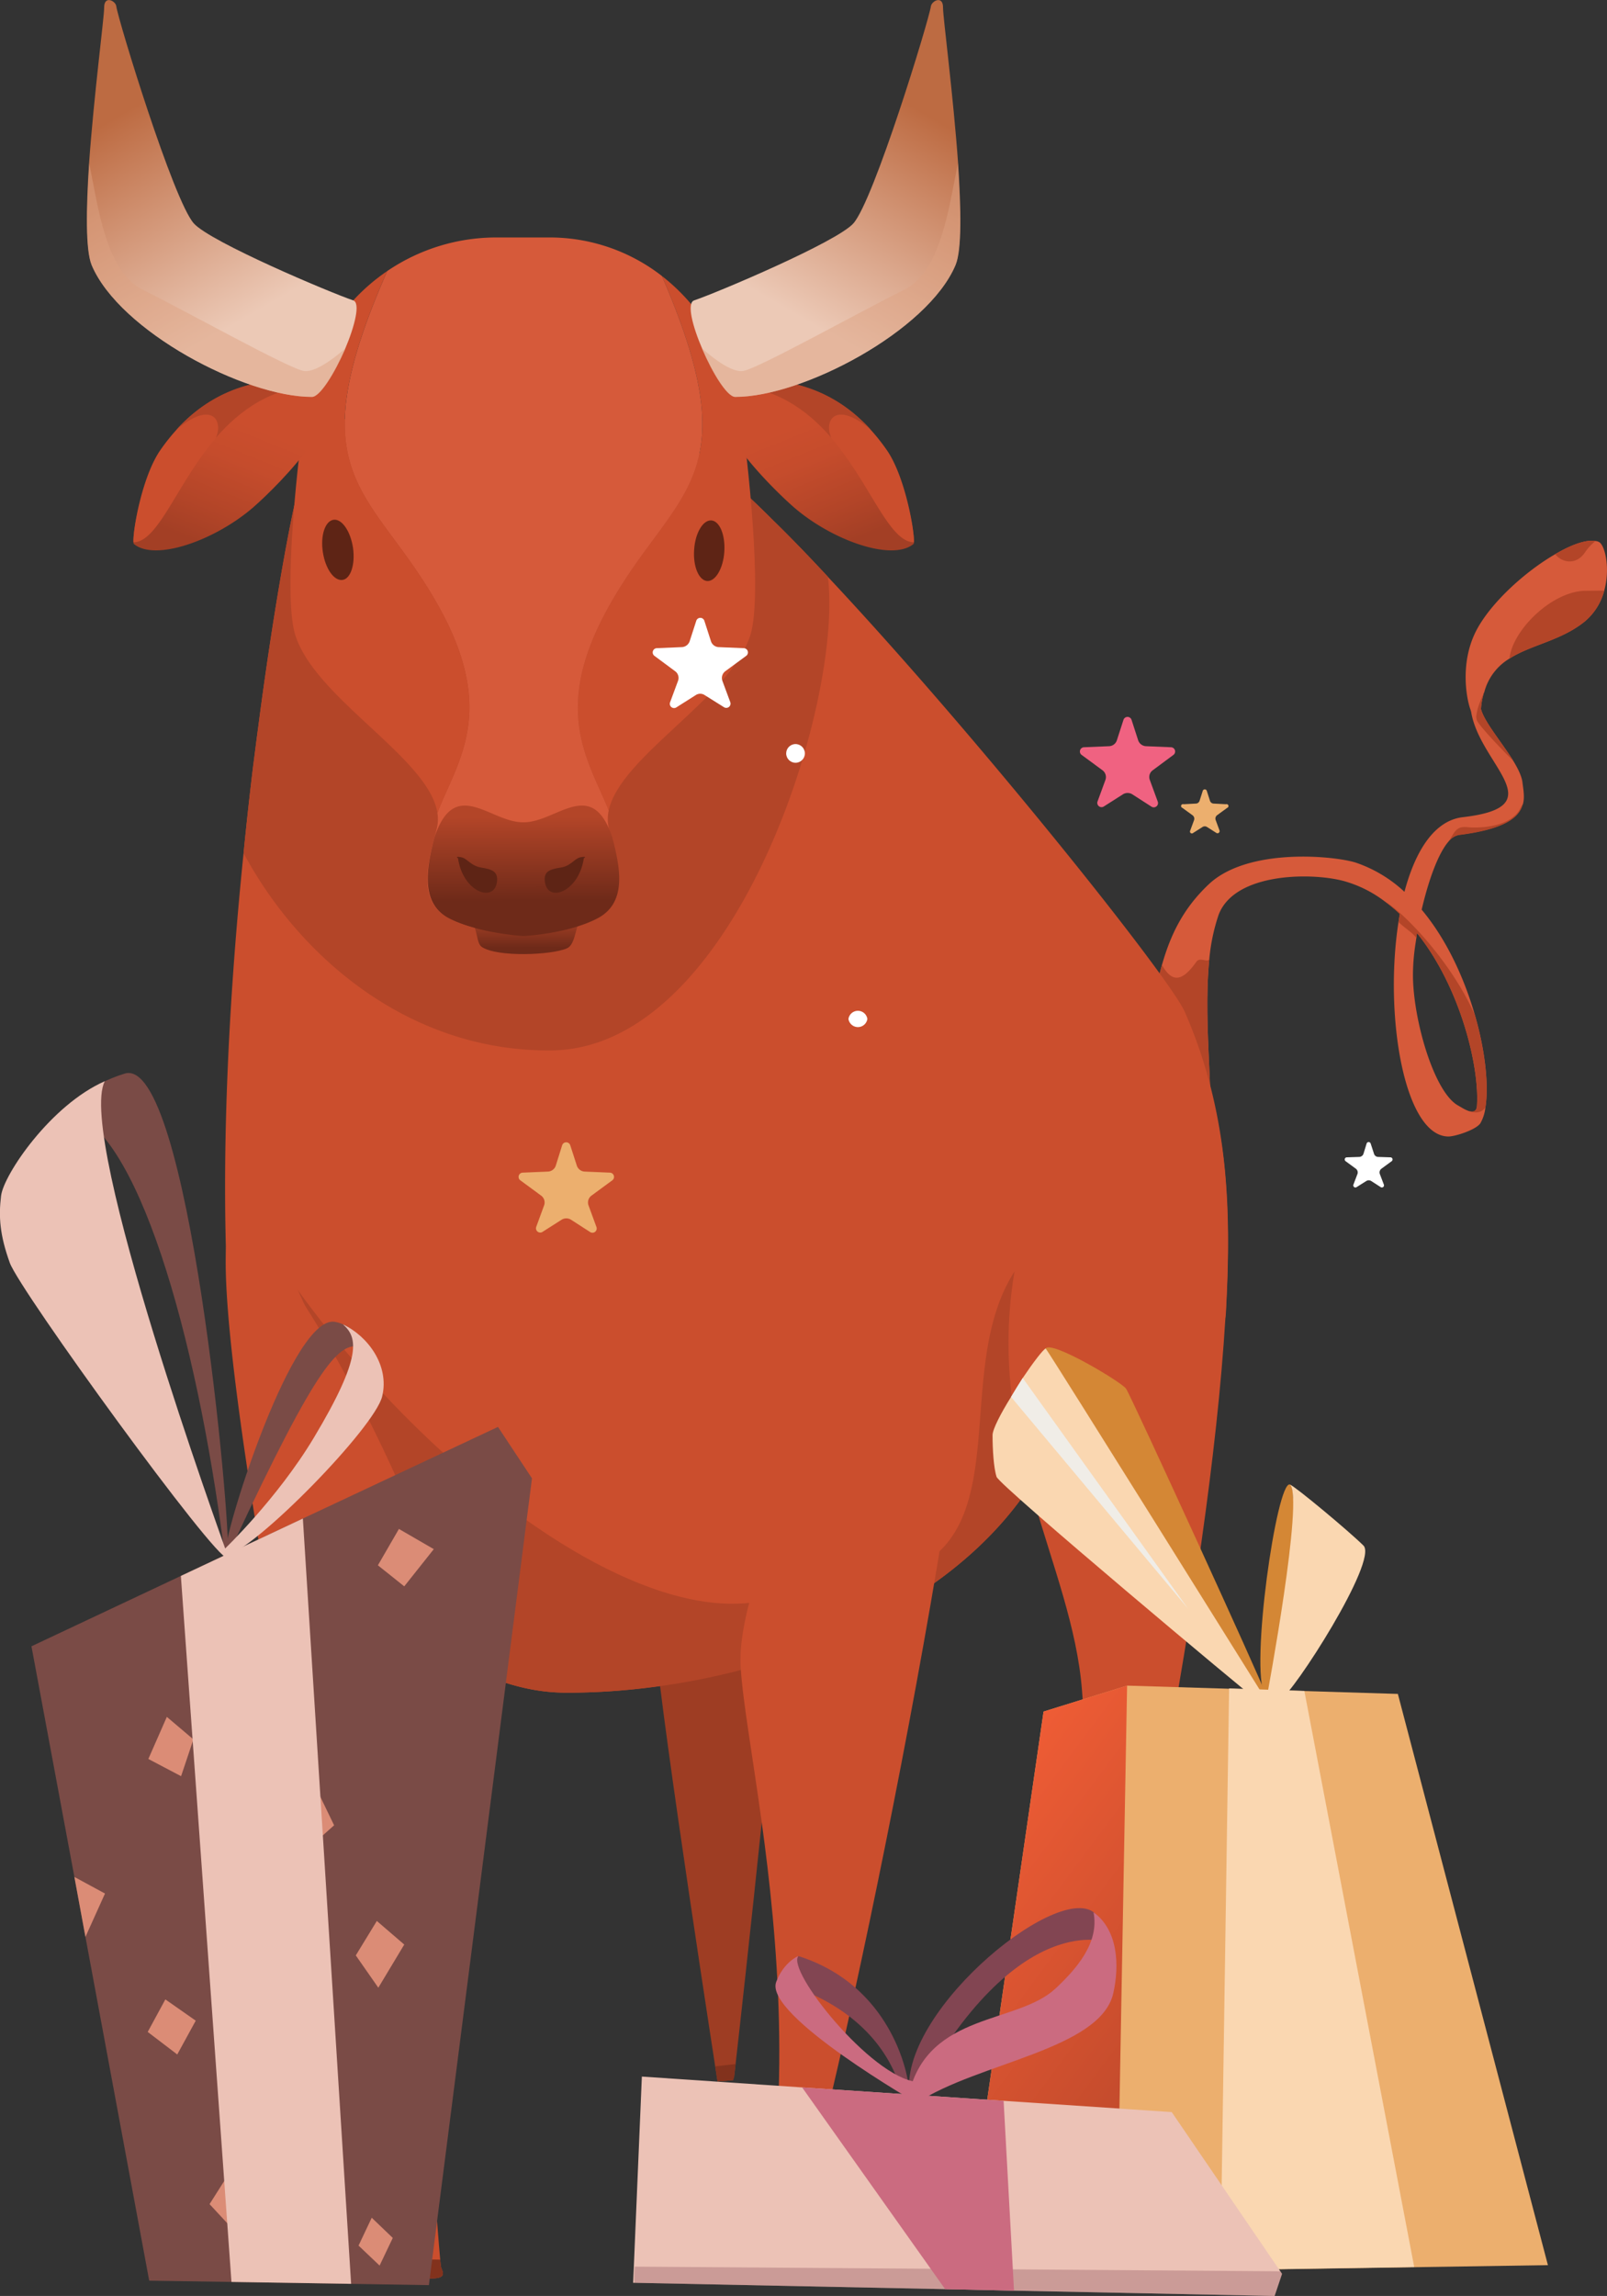 <svg xmlns="http://www.w3.org/2000/svg" xmlns:xlink="http://www.w3.org/1999/xlink" width="756.1" height="1080" viewBox="0 0 756.1 1080">
  <rect x="0" y="0" width="756.1" height="1080" fill="#333333" stroke="none"/>
  <defs>
    <linearGradient id="linear-gradient" x1="247.73" y1="427.49" x2="247.79" y2="445.76" gradientUnits="userSpaceOnUse">
      <stop offset="0.1" stop-color="#b34528"/>
      <stop offset="1" stop-color="#6e2a19"/>
    </linearGradient>
    <linearGradient id="linear-gradient-2" x1="246.13" y1="379.93" x2="246.28" y2="423.82" xlink:href="#linear-gradient"/>
    <linearGradient id="linear-gradient-3" x1="115.81" y1="199.13" x2="93.27" y2="255.2" gradientUnits="userSpaceOnUse">
      <stop offset="0" stop-color="#cb4e2d"/>
      <stop offset="0.3" stop-color="#c54c2c"/>
      <stop offset="0.71" stop-color="#b34528"/>
      <stop offset="1" stop-color="#a33f25"/>
    </linearGradient>
    <linearGradient id="linear-gradient-4" x1="121.65" y1="162.24" x2="58.29" y2="52.91" gradientUnits="userSpaceOnUse">
      <stop offset="0.11" stop-color="#ecc9b6"/>
      <stop offset="1" stop-color="#bd6b42"/>
    </linearGradient>
    <linearGradient id="linear-gradient-5" x1="15381.36" y1="199.13" x2="15358.83" y2="255.2" gradientTransform="matrix(-1, 0, 0, 1, 15758.27, 0)" xlink:href="#linear-gradient-3"/>
    <linearGradient id="linear-gradient-6" x1="15387.2" y1="162.24" x2="15323.84" y2="52.91" gradientTransform="matrix(-1, 0, 0, 1, 15758.27, 0)" xlink:href="#linear-gradient-4"/>
    <linearGradient id="linear-gradient-7" x1="-65.66" y1="849.59" x2="-280.2" y2="1009.25" gradientTransform="matrix(-1, 0, 0, 1, 319.34, 0)" gradientUnits="userSpaceOnUse">
      <stop offset="0.1" stop-color="#f86037"/>
      <stop offset="1" stop-color="#af4328"/>
    </linearGradient>
  </defs>
  <title>chineseny39_418158424</title>
  <g style="isolation: isolate">
    <g id="Layer_2" data-name="Layer 2">
      <g id="_418158424">
        <g id="chineseny39_418158424">
          <path d="M716.3,367.8c-.4-2.8-2.1-6.3-4.3-9.9-5.3-8.6-13.7-18.4-15.2-24.4a8.2,8.2,0,0,1-.3-2.1,3.8,3.8,0,0,0,0-1.5c-.1-5.4-5.1-1.6-4.5,3.4,0,.4.1.7.1,1.1,3.8,25.4,39.7,45-3.9,50-13.4,1.6-22.3,15.9-27.4,35.1A63.5,63.5,0,0,0,638,405.8c-9.9-3.2-50.5-7.3-69.1,10-12.7,11.9-18.4,24.8-22.2,38.1-1.7,6.1-3,12.3-4.4,18.5,0,0,10.6,46.7,25.4,55.2,4.8-1.5-2-43.9,1.3-76.6a90.3,90.3,0,0,1,4.3-20.5c7.5-20.5,45.2-20.2,59.9-15.8a56.9,56.9,0,0,1,17.9,9,72.5,72.5,0,0,1,7.5,6.2l-.6,3.8h0c-6.8,43.7,2.6,100.4,23.3,100.9,3.1.1,13.1-3.1,15.2-6.2a18.9,18.9,0,0,0,2.4-7.6c1.6-10,0-26.3-5-43.5s-13.2-35.3-25-49.4c3.1-13.3,7.6-26.2,12.6-32a8.1,8.1,0,0,1,4.9-3.2c21.6-2.7,28.3-8.2,30-14.3h.1C717.5,375,716.7,371.3,716.3,367.8ZM694.9,520.3c-.2,2.7-2,2.9-3.9,2.3a17.9,17.9,0,0,1-3.1-1.5l-2.4-1.4c-11.2-7.1-20.7-40.8-20.7-61.1a98.5,98.5,0,0,1,1-13.4l.6-4,.3-2.3C687.1,464.3,696.2,501.8,694.9,520.3Z" fill="#d65a3a"/>
          <path d="M567.7,527.6c-14.8-8.5-25.4-55.2-25.4-55.2,1.4-6.2,2.7-12.4,4.4-18.5,4.9,8.8,9.8,7.6,16.2-1.5,1.7-2.5,5.5.8,6.1-1.4C565.7,483.7,572.5,526.1,567.7,527.6Z" fill="#b34528"/>
          <path d="M754.8,277.8a28.3,28.3,0,0,1-9,14.4c-11.2,9.2-25.3,11-35.6,17.6a26.1,26.1,0,0,0-11.9,16h-.1a35.2,35.2,0,0,0-1.4,7.7c0,.1-.1.3-.1.4-.2,2-1.1,2.4-2,2.2a5.9,5.9,0,0,1-2.5-1.5.3.3,0,0,0-.1-.2c-1.8-4.2-5.6-21.7,2.3-37.4,6.7-13.2,23.1-28.1,37.3-36.3,7.6-4.5,14.6-7,19-6.2a3.3,3.3,0,0,1,1.5.4C755,256,757.8,267,754.8,277.8Z" fill="#d65a3a"/>
          <path d="M576.8,617.5c-1.2,21-38.9,21.5-73.1,56.9a138.9,138.9,0,0,0-17.8,22.7c-16.5,25.8-40.7,46.1-68.3,61.4-7.4,4.1-15,7.8-22.8,11.2-42.8,18.6-90.5,26.8-129.5,26.5-23.5-.2-48.3-10.8-71.1-28.5-46.5-36.1-84.8-101.6-87.5-168.3-2.6-64.7,1.5-135.6,7.9-198.1,1.4-14.1,2.9-27.8,4.5-40.9.8-6,1.5-11.9,2.3-17.7,8.2-63.1,17.2-108.8,19.8-115.4,1-2.4,2.1-4.7,3.2-6.9a77.9,77.9,0,0,1,10.2-15.6l.2-.2c39.9-46.4,121.5-17.6,162,1,4,1.8,9.1,5.3,15.1,10l4,3.3c2.2,1.8,4.5,3.8,6.8,5.9l3.3,3c1.1.9,2.3,2,3.4,3.1,4.6,4.3,9.4,8.9,14.4,13.9,8.2,8,16.8,16.9,25.7,26.5l1.1,1.2c8.8,9.4,18,19.5,27.2,29.8,64.3,72,133.6,159.7,139.7,173.8C578.9,525.1,579.2,571.6,576.8,617.5Z" fill="#cb4e2d"/>
          <path d="M259.7,494.1c-65.9.8-118.2-42.7-145.1-92.8,1.4-14.1,2.9-27.8,4.5-40.9.8-6,1.5-11.9,2.3-17.7,8.2-63.1,17.2-108.8,19.8-115.4,1-2.4,2.1-4.7,3.2-6.9a77.9,77.9,0,0,1,10.2-15.6l.2-.2c39.9-46.4,121.5-17.6,162,1,4,1.8,9.1,5.3,15.1,10l4,3.3c2.2,1.8,4.5,3.8,6.8,5.9l3.3,3c1.1.9,2.3,2,3.4,3.1,4.6,4.3,9.4,8.9,14.4,13.9,8.2,8,16.8,16.9,25.7,26.5C396.9,329.9,345.9,493,259.7,494.1Z" fill="#b34528"/>
          <path d="M358.4,857.2h0c-4.9,47.4-10.4,96.9-12.3,113.7-.4,3.9-.7,6-.7,6l-.5,1.6-7.3.6-1.1-7.1c-5.6-36.4-31.2-203.2-28.4-208.7s36.3-.9,36.3-.9,14.3-.6,16.4.6c4.1,2.4,4.6-12.2,6.3-7.7S363.6,806.6,358.4,857.2Z" fill="#9e3d23"/>
          <path d="M503.7,674.4a133.7,133.7,0,0,0-17.8,22.7c-16.5,25.8-40.7,46.1-68.3,61.4l-5.9,2.3s3.1-16.9,15.5-21.8c54.9-21.7,15.2-108.1,58.7-151.5C485.9,587.5,498.2,656.8,503.7,674.4Z" fill="#b34528"/>
          <path d="M394.7,769.7c-42.7,18.7-90.4,26.9-129.4,26.5-23.5-.2-48.3-10.8-71.1-28.5-11.9-71.5-54.1-160.9-54.1-160.9C212,706.3,332.8,791.1,387.2,738.1,422.1,704.1,439.3,724.1,394.7,769.7Z" fill="#b34528"/>
          <path d="M346.1,970.9c-.4,3.9-.7,6-.7,6l-.5,1.6-7.3.6-1.1-7.1Z" fill="#82321d"/>
          <g>
            <path d="M349,197.1c2.4,15.9,10,82.3,4.1,101.5-9.2,29.5-61.4,57.2-66.7,82.7-9.3-23.5-27.7-47.2.6-97,30.6-54.2,66.2-58.4,24.4-154.5,20.1,15.6,33.6,39.9,37.4,67.3Z" fill="#cb4e2d"/>
            <path d="M311.4,129.8c41.8,96.1,6.2,100.3-24.4,154.5-28.3,49.8-9.9,73.5-.6,97a19.1,19.1,0,0,0,.2,8.9c4.1,15.1,9,34.1-5.9,41.8-6.9,3.7-15.5,5.7-22.4,6.9s-10.9,1.3-12,1.4H246s-20.7-1-34.7-8.3-10.7-23.4-7-37.7c.4-1.4.8-2.8,1.1-4.1a18.7,18.7,0,0,0,.4-7.8c9.1-24,28.8-47.6-.1-98.4-30.9-54.6-66.7-58.5-23.5-156.5a91.2,91.2,0,0,1,51.5-15.8H258A86,86,0,0,1,311.4,129.8Z" fill="#d65a3a"/>
            <path d="M205.7,284c28.9,50.8,9.2,74.4.1,98.4-4-25.8-57.6-53.8-66.9-83.8-5.4-17.4.3-73.5,3.3-95.7a91.2,91.2,0,0,1,40-75.4C139,225.5,174.8,229.4,205.7,284Z" fill="#cb4e2d"/>
            <path d="M220.6,431.1c4.6,5.9,3.2,12.5,6.2,14.4,7.3,4.8,32.6,3.8,39.9.6,4.7-2.1,3.6-11.9,8.1-16.1S216.8,426.1,220.6,431.1Z" fill="url(#linear-gradient)"/>
            <path d="M288.2,394.3a1.9,1.9,0,0,1-.2-.7c-9.6-28.2-25.9-7.1-41.3-6.8h-.9c-15.5-.3-31.7-21.4-41.3,6.8-.1.2-.1.5-.2.7-3.7,14.3-6.5,30.7,7,37.7s34.7,8.3,34.7,8.3h.5s20.7-1,34.6-8.3S291.9,408.6,288.2,394.3Z" fill="url(#linear-gradient-2)"/>
            <path d="M215.5,403.7c2.3,16.3,17.7,21.4,18.4,10.4.2-4.2-2.5-5.2-7.5-6s-6.5-4.4-9.6-4.9S215.5,403.7,215.5,403.7Z" fill="#5e2415"/>
            <path d="M274.7,403.7c-2.4,16.3-17.7,21.4-18.4,10.4-.3-4.2,2.4-5.2,7.5-6s6.4-4.4,9.6-4.9S274.7,403.7,274.7,403.7Z" fill="#5e2415"/>
            <path d="M166.1,257.7c1.1,7.8-1.1,14.6-5,15.1s-8-5.2-9.2-13.1,1.1-14.6,5-15.2S164.9,249.8,166.1,257.7Z" fill="#5e2415"/>
            <path d="M326.6,258.5c-.6,7.9,2.2,14.5,6.1,14.8s7.6-5.9,8.1-13.8-2.2-14.4-6.1-14.7S327.1,250.7,326.6,258.5Z" fill="#5e2415"/>
            <g>
              <g>
                <path d="M119.2,238.6c-18,15.6-46.2,25.6-56.2,17.3-.2-.1-.2-.4-.2-.9-.4-5.1,4-29.2,12.3-40.7,14.6-20.4,36-32.9,66.6-30.2h.3C172.7,186.9,131.1,228.2,119.2,238.6Z" fill="url(#linear-gradient-3)"/>
                <path d="M155.7,181.2h-6.1c-21.7.9-36.6,11.7-48,24.8-18.4,21.4-27,48.9-38.8,49.1-.4-5.5,4.1-31.3,12.8-43.6a95.1,95.1,0,0,1,7.3-9.2c14.8-16.3,35-25.6,62.2-23.2.9,1.2,2.9,1.1,5.1.9S154.9,179.6,155.7,181.2Z" fill="#cb4e2d"/>
                <path d="M150.2,179.9l-.6,1.2c-21.7.9-36.6,11.7-48,24.8,3.6-8.3-2.1-17.7-18.7-3.7,14.8-16.3,35-25.6,62.2-23.2C146,180.2,148,180.1,150.2,179.9Z" fill="#b34528"/>
                <path d="M162.3,164.3c-4.9,11.2-11.7,22.3-15.5,22.4-31.5.1-90.6-30.9-103.7-62-2.9-7.1-2.6-26.5-1.2-47.8C44.2,44.7,49,8.2,49,3.7c-.1-6.1,5.4-3.3,5.7-.8.9,6.5,26.8,91.3,36.5,102.2,7.9,8.8,64.3,32.6,75,36.2C169.7,142.5,166.9,153.5,162.3,164.3Z" fill="url(#linear-gradient-4)"/>
                <path d="M162.4,163.9v.4c-4.9,11.2-11.7,22.3-15.5,22.4-31.5.1-90.6-30.9-103.7-62-2.9-7.1-2.6-26.5-1.2-47.8C46.3,98.4,50,127.6,67,136.2c22.3,11.1,69.1,37.3,76,38.3S162.4,163.9,162.4,163.9Z" fill="#dea383" opacity="0.47" style="mix-blend-mode: multiply"/>
              </g>
              <g>
                <path d="M373.5,238.6c18,15.6,46.2,25.6,56.3,17.3a1.4,1.4,0,0,0,.2-.9c.3-5.1-4.1-29.2-12.4-40.7-14.6-20.4-36-32.9-66.6-30.2h-.3C320.1,186.9,361.6,228.2,373.5,238.6Z" fill="url(#linear-gradient-5)"/>
                <path d="M337,181.2h6.1c21.7.9,36.7,11.7,48,24.8,18.4,21.4,27,48.9,38.9,49.1.3-5.5-4.2-31.3-12.9-43.6a95.1,95.1,0,0,0-7.3-9.2c-14.8-16.3-35-25.6-62.2-23.2-.8,1.2-2.9,1.1-5.1.9S337.8,179.6,337,181.2Z" fill="#cb4e2d"/>
                <path d="M342.5,179.9l.6,1.2c21.7.9,36.7,11.7,48,24.8-3.6-8.3,2.1-17.7,18.7-3.7-14.8-16.3-35-25.6-62.2-23.2C346.8,180.2,344.7,180.1,342.5,179.9Z" fill="#b34528"/>
                <path d="M330.5,164.3c4.8,11.2,11.6,22.3,15.4,22.4,31.5.1,90.6-30.9,103.7-62,3-7.1,2.6-26.5,1.2-47.8-2.3-32.2-7.1-68.7-7.1-73.2.1-6.1-5.3-3.3-5.7-.8-.9,6.5-26.8,91.3-36.5,102.2-7.9,8.8-64.2,32.6-74.9,36.2C323,142.5,325.8,153.5,330.5,164.3Z" fill="url(#linear-gradient-6)"/>
                <path d="M330.4,163.9v.4c4.8,11.2,11.6,22.3,15.4,22.4,31.5.1,90.6-30.9,103.7-62,3-7.1,2.6-26.5,1.2-47.8-4.4,21.5-8.1,50.7-25.1,59.3-22.3,11.1-69.1,37.3-76,38.3S330.4,163.9,330.4,163.9Z" fill="#dea383" opacity="0.47" style="mix-blend-mode: multiply"/>
              </g>
            </g>
          </g>
          <path d="M207.4,1065.8c.2,2.5,4.9,6.8-8.1,5.8-1,0-2.5-2.5-4.2-7a10.7,10.7,0,0,1-.7-1.9c-22.1-59.4-91.3-398.8-88.1-474.3,2.1-46.5,78.4,84.4,105.7,172.4,19.1,61.8-22.5,101.5-4.9,301.9v.2Z" fill="#cb4e2d"/>
          <path d="M370.7,1061.5c-.1.2-.2.3-.2.5-2.2,6.2-4,9.6-5.2,9.6-13,1-8.6-3.3-8.2-5.8s.6-3.1,1-4.6v-.3c14.5-75.8,7.8-149,.3-203.7h0c-4.3-31.4-8.9-56.7-9.9-72.8-.7-10.5,1.9-24.5,6.8-40.2,23.8-76.7,101.2-194.4,102.9-155.8C461.4,663.5,393.2,998.8,370.7,1061.5Z" fill="#cb4e2d"/>
          <path d="M577.2,608c-5.7,125.8-47,314.5-58.6,365.1-1.9,8.4-3,12.9-3,12.9l-8.8-1.1s.5-4.7,1.1-13.1c2.4-28.9,7-101.9,1.2-176.5-4.6-59.6-45.9-115.7-31.6-198.2,11.6-67.1,65.3-170.7,92.7-80C576.6,538,578.9,570.2,577.2,608Z" fill="#cb4e2d"/>
          <path d="M698.9,520.9c-2,2.9-5.2,2.7-7.9,1.7,1.9.6,3.7.4,3.9-2.3,1.3-18.5-7.8-56-28.2-81.4l-.3,2.3c-1.9-2.6-5.7-4.8-8.4-7.5l.6-3.8a72.5,72.5,0,0,0-7.5-6.2c8.8,4.9,31.6,28.3,42.8,53.7C698.9,494.6,700.5,510.9,698.9,520.9Z" fill="#b34528"/>
          <path d="M716.4,378.5c-1.7,6.1-8.4,11.6-30,14.3a8.1,8.1,0,0,0-4.9,3.2c3.2-5.3,3.9-7.4,9-6.9s18.6.2,24-7.5C715.3,380.5,715.8,378.9,716.4,378.5Z" fill="#b34528"/>
          <path d="M712,357.9c-4.5-4.4-15.2-15.5-17-18.8a4.8,4.8,0,0,1-.3-3,24.8,24.8,0,0,1,1.8-6.2c.5-1.4,1.2-2.8,1.7-4.1a35.2,35.2,0,0,0-1.4,7.7C698.3,339.5,706.7,349.3,712,357.9Z" fill="#b34528"/>
          <path d="M754.8,277.8a28.3,28.3,0,0,1-9,14.4c-11.2,9.2-25.3,11-35.6,17.6,1.4-13.4,19.9-31.6,35.6-31.9Z" fill="#b34528"/>
          <path d="M750.7,254.5a23.5,23.5,0,0,0-4.8,5.1c-3.6,5.7-10.1,5.9-14.2,1.1C739.3,256.2,746.3,253.7,750.7,254.5Z" fill="#b34528"/>
          <path d="M518.6,973.1c-1.9,8.4-3,12.9-3,12.9l-8.8-1.1s.5-4.7,1.1-13.1Z" fill="#82321d"/>
          <path d="M199.3,1071.6c-1,0-2.5-2.5-4.2-7a10.7,10.7,0,0,1-.7-1.9l12.7.2.3,2.9C207.6,1068.3,212.3,1072.6,199.3,1071.6Z" fill="#82321d"/>
          <path d="M370.7,1061.5c-.1.2-.2.3-.2.5-2.2,6.2-4,9.6-5.2,9.6-13,1-8.6-3.3-8.2-5.8s.6-3.1,1-4.6Z" fill="#82321d"/>
          <g>
            <g>
              <polygon points="454.6 1055.8 459.2 1069.6 525.3 1068.6 728.3 1065.5 657.7 796.8 530.3 792.9 491 805.1 454.6 1055.8" fill="#ecaf6e"/>
              <polygon points="454.6 1055.8 459.2 1069.6 525.3 1068.6 530.3 792.9 491 805.1 454.6 1055.8" fill="url(#linear-gradient-7)"/>
              <path d="M595.1,797.3c5.9,10,18-97,11.8-99S588,785,595.1,797.3Z" fill="#d48735"/>
              <path d="M602.5,799.3c5.8-2.5,46.1-65.3,39-72.3s-32.1-27.8-34.6-28.7c6.8,5.6-10.8,99.7-10.8,99.7S602.5,799.3,602.5,799.3Z" fill="#fad7b1"/>
              <path d="M593.1,797c-6.5-2-108.4-152.4-101.1-162.7,2.7-3.9,35.5,15.7,37.8,18.9s65.1,140.6,65,142S593.1,797,593.1,797Z" fill="#d48735"/>
              <path d="M467,675.1c0,6.5.5,15.4,1.9,19.6s119.4,103,122.3,104.8,3.2-2.2,3.2-2.2l-.6-.7S496.2,640.2,492,634.3c-1.3.6-5.9,6.6-10.8,13.9-1.8,2.8-3.7,5.9-5.5,8.9C470.9,664.8,467,672.3,467,675.1Z" fill="#fad7b1"/>
              <path d="M475.7,657.1l83.2,99.5L481.2,648.2C479.4,651,477.5,654.1,475.7,657.1Z" fill="#f0ede7"/>
              <polygon points="613.7 795.4 665.4 1066.4 574.2 1067.8 578.3 794.2 613.7 795.4" fill="#fad7b1"/>
            </g>
            <g>
              <polygon points="297.9 1073.8 298.4 1073.8 444.7 1076.8 477.1 1077.5 599.7 1080 603.2 1069.6 602.4 1068.4 551.3 993.5 472.2 988.2 377.4 981.9 302 976.8 297.9 1073.8" fill="#ecc2b6"/>
              <polygon points="298.4 1073.8 444.7 1076.8 477.1 1077.5 599.7 1080 603.2 1069.6 602.4 1068.4 298.6 1066.2 298.4 1073.8" fill="#824552" opacity="0.31"/>
              <polygon points="377.4 981.9 444.7 1076.8 477.1 1077.5 472.2 988.2 377.4 981.9" fill="#cb6b80"/>
              <path d="M427.8,984.3c-3.8-39.8,73.8-102.3,88.4-83.2,6.5,8.6,5.6,12.7,5.6,12.7s-42.7-17.4-91.2,72.3C429.9,987.2,427.8,984.3,427.8,984.3Z" fill="#824552"/>
              <path d="M514.5,899.5c11.5,8.3,12.3,24.9,9.3,38.1-6,26.5-63.9,32.7-92.1,51.4-1.3-.8-5-4.3-3.9-4.7,9.5-37.7,50.9-32.2,68.8-48.9C506.1,926.5,517.4,914,514.5,899.5Z" fill="#cb6b80"/>
              <path d="M427.8,984.3c-.2-9.5-9.1-50.6-52.2-64.2-2.3,5.5-10.4,12.2-10.4,12.2s41.4,8.1,56.4,44.3A18.5,18.5,0,0,1,427.8,984.3Z" fill="#824552"/>
              <path d="M375.6,920.1c-5.6,6.9,34.2,56.9,55.7,59.2,3.8,1.8,1.4,10.7,1.4,10.7s-73.4-42-67.5-57.7C368.8,922.8,375.6,920.1,375.6,920.1Z" fill="#cb6b80"/>
            </g>
          </g>
          <g>
            <polygon points="250.3 695.4 201.8 1074.9 165.2 1074.3 108.9 1073.4 70.2 1072.8 40.2 911.1 35 882.9 14.8 774.4 85.1 741.3 142.5 714.3 234.3 671.2 250.3 695.4" fill="#7a4b46"/>
            <polygon points="78.5 807.6 69.8 827.4 85.2 835.5 91 818.2 78.5 807.6" fill="#db8c76"/>
            <polygon points="148.5 840.6 132.5 855.8 144.3 870.1 157.2 858.6 148.5 840.6" fill="#db8c76"/>
            <polygon points="187.7 719.2 177.8 736.3 190.2 746.2 204.1 728.7 187.7 719.2" fill="#db8c76"/>
            <polygon points="177.3 903.6 167.4 919.8 178 935 190.2 914.7 177.3 903.6" fill="#db8c76"/>
            <polygon points="77.8 940.5 69.5 955.8 83.4 966.4 92.1 950.5 77.8 940.5" fill="#db8c76"/>
            <polygon points="106.2 1024.8 98.6 1036.8 107.6 1046.5 116.3 1034.4 106.2 1024.8" fill="#db8c76"/>
            <polygon points="168.7 1056.3 174.9 1043.2 184.8 1052.7 178.6 1065.7 168.7 1056.3" fill="#db8c76"/>
            <polygon points="49.4 890.7 40.2 911.1 35 882.9 49.4 890.7" fill="#db8c76"/>
            <path d="M107.1,730.3C109,719.2,88.8,495.9,58.7,505c-16.9,5.1-30.2,17-27.5,17.5,33.2,6.7,61.2,105.5,74.2,206.4C105.8,732.2,107.1,730.3,107.1,730.3Z" fill="#7a4b46"/>
            <path d="M106.3,728.7c.2-11,31.7-110.7,51.4-106.9,9.7,1.8,16.1,12.8,12,11.8-9.9-2.5-19.8,6.7-60.1,93C107.3,731.5,106.3,728.7,106.3,728.7Z" fill="#7a4b46"/>
            <path d="M49.3,508.6C23.8,519.8,1.7,552.6.5,562.5S-.1,580.9,4.6,594s96.9,140.1,102.3,138.8c2-.4.4-.2-.6-3.4S35.8,535,49.3,508.6Z" fill="#ecc2b6"/>
            <path d="M106.2,731.9c14.3-3.3,70-60.3,73.6-75s-6.9-28.5-18.4-33.9c6.6,5.9,9.6,14.4-13.8,53.4-17.3,28.8-42.2,52.5-42.2,52.5Z" fill="#ecc2b6"/>
            <polygon points="165.2 1074.3 108.9 1073.4 85.1 741.3 142.5 714.3 165.2 1074.3" fill="#ecc2b6"/>
          </g>
          <path d="M268.3,538.7l3.1,9.6a4.1,4.1,0,0,0,3.7,2.8l11.8.5a2,2,0,0,1,1.2,3.6l-9.8,7.2a4,4,0,0,0-1.4,4.6l3.7,10.1a2,2,0,0,1-3,2.4l-9-5.8a4.2,4.2,0,0,0-4.3,0l-9.1,5.8a2,2,0,0,1-2.9-2.4L256,567a4,4,0,0,0-1.4-4.6l-9.8-7.2a2,2,0,0,1,1.1-3.6l11.9-.5a4.1,4.1,0,0,0,3.7-2.8l3-9.6A2,2,0,0,1,268.3,538.7Z" fill="#ecaf6e"/>
          <path d="M331.4,292l3.1,9.6a4,4,0,0,0,3.6,2.8l11.9.5a2,2,0,0,1,1.1,3.6l-9.8,7.2a4,4,0,0,0-1.4,4.6l3.7,10a2,2,0,0,1-2.9,2.4l-9.1-5.7a3.8,3.8,0,0,0-4.3,0l-9,5.7a2,2,0,0,1-3-2.4l3.7-10a3.9,3.9,0,0,0-1.4-4.6l-9.7-7.2a2,2,0,0,1,1.1-3.6l11.8-.5a4.1,4.1,0,0,0,3.7-2.8l3.1-9.6A2,2,0,0,1,331.4,292Z" fill="#fff"/>
          <path d="M644.9,537.9l1.6,4.9a2.1,2.1,0,0,0,1.8,1.4l6,.2a1,1,0,0,1,.5,1.8l-4.9,3.6a2.2,2.2,0,0,0-.7,2.4l1.9,5a1,1,0,0,1-1.5,1.2l-4.5-2.9a2.2,2.2,0,0,0-2.2,0l-4.6,2.9a1,1,0,0,1-1.5-1.2l1.9-5a2.2,2.2,0,0,0-.7-2.4l-4.9-3.6a1,1,0,0,1,.5-1.8l6-.2a2.2,2.2,0,0,0,1.9-1.4l1.5-4.9A1,1,0,0,1,644.9,537.9Z" fill="#fff"/>
          <path d="M532.4,338.6l3.1,9.6a4.1,4.1,0,0,0,3.6,2.8l11.9.5a2,2,0,0,1,1.1,3.6l-9.7,7.2a3.9,3.9,0,0,0-1.4,4.6l3.7,10.1a2,2,0,0,1-3,2.4l-9-5.8a4.2,4.2,0,0,0-4.3,0l-9.1,5.8a2,2,0,0,1-2.9-2.4l3.7-10.1a4,4,0,0,0-1.4-4.6l-9.8-7.2a2,2,0,0,1,1.1-3.6l11.9-.5a4,4,0,0,0,3.6-2.8l3.1-9.6A2,2,0,0,1,532.4,338.6Z" fill="#f06281"/>
          <path d="M567.8,372l1.5,4.7a1.9,1.9,0,0,0,1.8,1.3l5.7.3a.9.9,0,0,1,.6,1.7l-4.8,3.5a2,2,0,0,0-.6,2.3l1.8,4.9a1,1,0,0,1-1.5,1.1l-4.4-2.8a2,2,0,0,0-2.1,0l-4.4,2.8a.9.9,0,0,1-1.4-1.1l1.8-4.9a2,2,0,0,0-.7-2.3l-4.8-3.5a.9.9,0,0,1,.6-1.7l5.7-.3a1.9,1.9,0,0,0,1.8-1.3l1.5-4.7A1,1,0,0,1,567.8,372Z" fill="#ecaf6e"/>
          <circle cx="374.3" cy="354.4" r="4.4" fill="#fff"/>
          <path d="M408.1,479.3a4.5,4.5,0,0,1-8.9,0,4.5,4.5,0,0,1,8.9,0Z" fill="#fff"/>
        </g>
      </g>
    </g>
  </g>
</svg>
